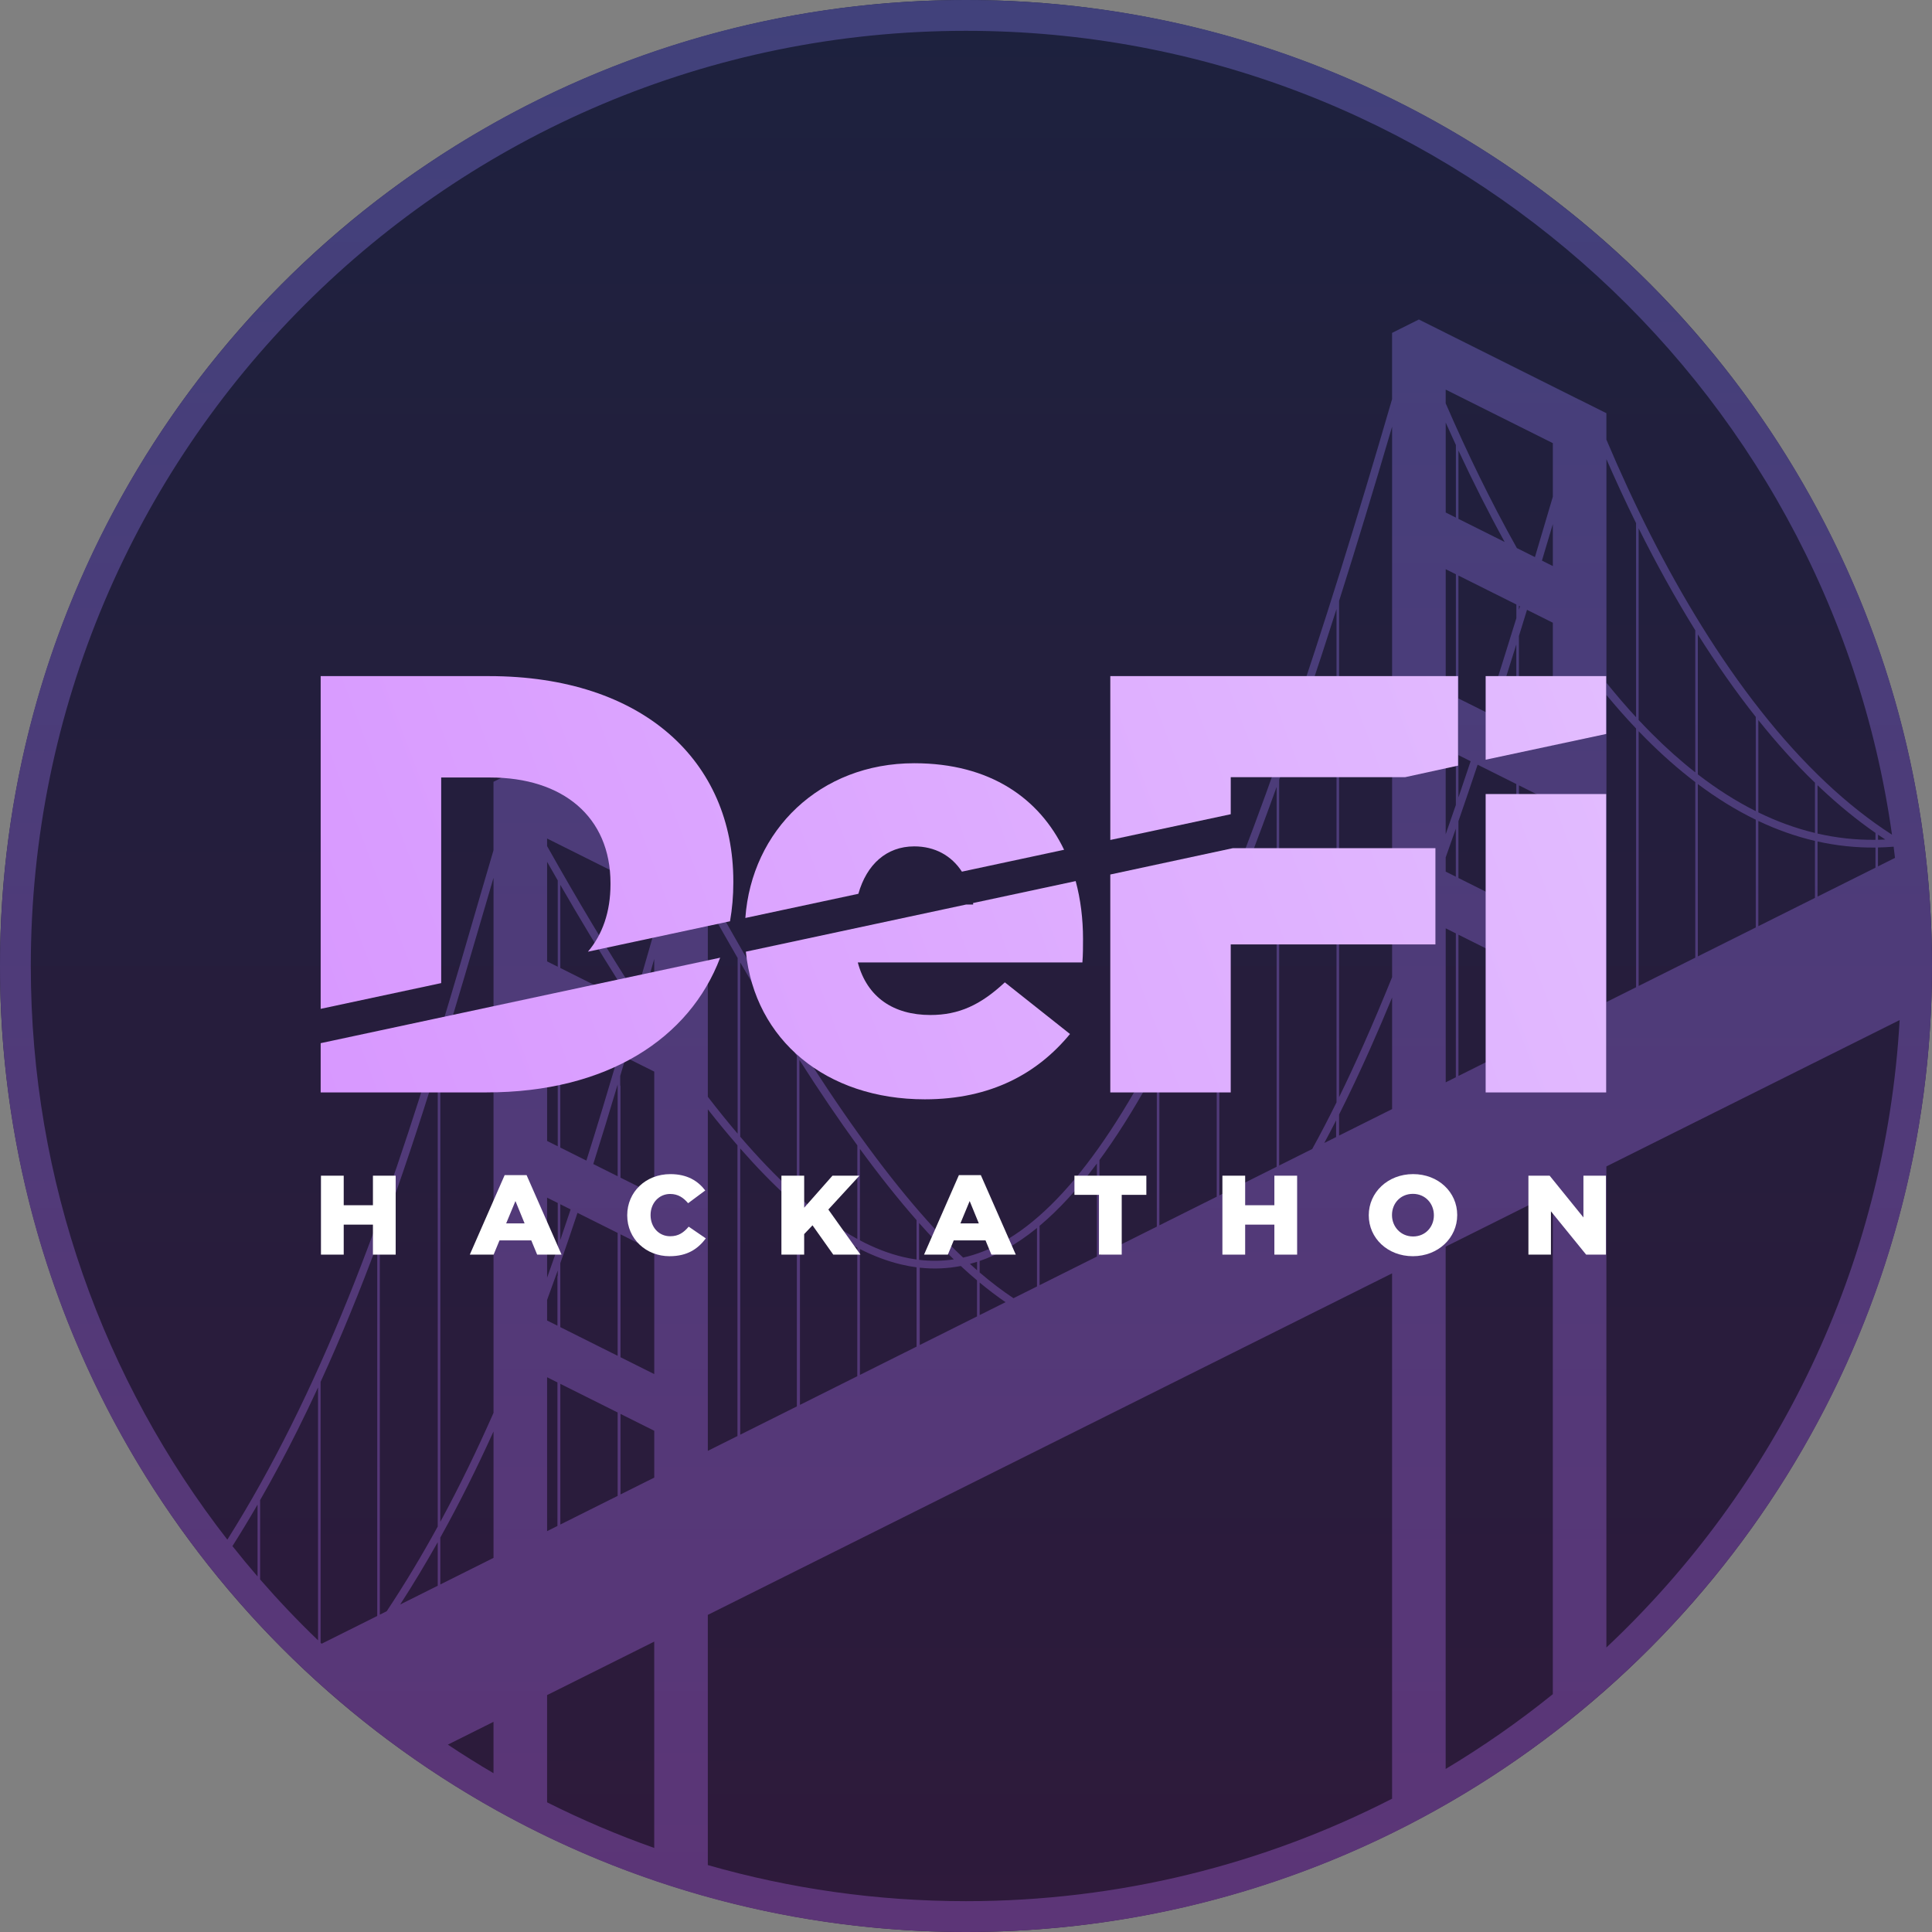 <svg fill="none" height="140" viewBox="0 0 140 140" width="140" xmlns="http://www.w3.org/2000/svg" xmlns:xlink="http://www.w3.org/1999/xlink"><rect x="0" y="0" width="140" height="140" fill="#808080" stroke="none"/><linearGradient id="a" gradientUnits="userSpaceOnUse" x1="70" x2="70" y1="0" y2="140"><stop offset="0" stop-color="#1d213e"/><stop offset="1" stop-color="#2e1a3b"/></linearGradient><linearGradient id="b" gradientUnits="userSpaceOnUse" x1="70" x2="70" y1="0" y2="140"><stop offset="0" stop-color="#41417b"/><stop offset="1" stop-color="#5c3577"/></linearGradient><linearGradient id="c" gradientUnits="userSpaceOnUse" x1="23.237" x2="114.905" y1="79.684" y2="45.065"><stop offset="0" stop-color="#d898ff"/><stop offset="1" stop-color="#e2bcff"/></linearGradient><circle cx="70" cy="70" fill="url(#a)" r="70"/><path clip-rule="evenodd" d="m140 70c0 38.66-31.34 70-70 70-38.66 0-70-31.34-70-70 0-38.66 31.34-70 70-70 38.66 0 70 31.34 70 70zm-39.125 60.34c-9.259 4.747-19.754 7.426-30.875 7.426-6.49 0-12.767-.912-18.709-2.616v-18.129l49.584-24.747zm3.883-2.155c2.717-1.627 5.311-3.438 7.764-5.418v-36.306l-7.764 3.875zm11.647-8.801c12.261-11.525 20.229-27.565 21.25-45.465l-21.25 10.605zm20.815-58.03c.034.27.067.541.098.812l-1.232.615v-1.369c.375-.008.753-.027 1.134-.058zm-.117-.868c-1.658-1.063-3.253-2.334-4.782-3.773-6.65-6.254-12.032-15.658-15.916-24.86v-1.912l-.774.387.773-.387-1.941-.97-.004.002-9.702-4.851-.001 0-1.939-.97-1.942.97v4.803c-5.111 17.564-9.783 31.442-14.345 41.615-2.328 5.191-4.624 9.41-6.931 12.66-2.308 3.251-4.616 5.518-6.964 6.823-.939.522-1.886.891-2.844 1.107-5.449-5.141-11.502-14.014-18.501-26.669v-1.99l-.696.348.696-.348-1.941-.97-.004.002-9.703-4.851-.001 0-1.94-.97-1.941.97v4.964c-.324 1.101-.647 2.207-.972 3.317l-.001.003c-3.768 13.004-7.724 26.411-13.719 38.425-1.409 2.825-2.932 5.569-4.593 8.207-8.927-11.478-14.243-25.902-14.243-41.569 0-37.426 30.34-67.766 67.766-67.766 34.197 0 62.478 25.33 67.103 58.252zm-120.259 51.55c.591.746 1.197 1.48 1.819 2.2v-5.207c-.588 1.016-1.193 2.019-1.819 3.007zm2.005 2.416c1.333 1.532 2.733 3.004 4.197 4.411v-18.323c-.478 1.033-.969 2.057-1.475 3.072-.863 1.729-1.768 3.428-2.722 5.093zm4.457 4.659c-.025-.023-.049-.046-.074-.07v-18.907c1.487-3.247 2.844-6.581 4.104-9.966v26.931zm9.147 7.311c1.081.721 2.184 1.412 3.308 2.071v-3.722zm7.191 4.181c2.503 1.256 5.095 2.362 7.764 3.306v-14.951l-7.764 3.875zm7.764-61.111v4.056l-.511-.256c-.135-.204-.271-.41-.406-.617.307-1.062.613-2.124.917-3.183zm0-1.984c-.163.565-.326 1.13-.488 1.696-.274.953-.549 1.907-.825 2.862-2.063-3.187-4.209-6.771-6.451-10.755v-.549l7.764 3.879zm-1.519 5.269c-.314-.481-.629-.972-.947-1.471v1.009l.944.472zm-1.133 3.882v-.331l-4.154-2.076v8.904l1.89.945c.78-2.469 1.53-4.954 2.264-7.442zm-3.407 10.979-.747-.373v2.591c.253-.737.501-1.477.747-2.218zm-.747 3.899c.425-1.211.84-2.428 1.245-3.65l2.909 1.454v8.905l-4.154-2.077zm-.186-1.139v-3.226l-.771-.385v5.8c.261-.727.518-1.456.771-2.188zm-.771 3.8c.261-.708.518-1.419.771-2.133v.376l-.022.059v3.564l-.749-.375zm-3.883 8.182v-38.774c-.145.494-.289.988-.434 1.484l-.002.007-0.0.001c-1.11 3.795-2.233 7.636-3.419 11.476v33.702c1.388-2.557 2.665-5.195 3.855-7.895zm-3.855 9.037c1.386-2.491 2.665-5.06 3.855-7.688v9.161l-3.855 1.926zm-.187-.799v-33.442c-1.301 4.191-2.68 8.376-4.197 12.489v27.34l.498-.248c1.317-1.984 2.546-4.034 3.699-6.139zm-2.722 5.651c.952-1.473 1.858-2.981 2.722-4.518v3.158zm13.993-31.918c.605-1.913 1.191-3.834 1.765-5.758v6.641zm1.952-6.384v.742l.021-.069v6.698l2.445 1.222v-8.907l-2.068-1.033c-.132.449-.265.898-.398 1.346zm2.466 29.106v-3.395l-2.445-1.221v5.837zm0-7.501-2.445-1.222v-8.906l2.445 1.221zm3.883 5.562 2.147-1.072v-21.07c-.706-.812-1.422-1.68-2.147-2.604zm0-25.656c.73.947 1.45 1.838 2.159 2.672v-12.73c-.71-1.227-1.43-2.495-2.159-3.804zm-6.535-7.256v-1.21c-1.35-2.134-2.734-4.43-4.154-6.891v6.023zm-5.112 27.578.749.375v10.403l-.749.374zm5.112 2.554-4.154-2.076v10.196l4.154-2.075zm-4.341-19.29v-8.904l-.771-.385v8.903zm0-13.012v-6.253c-.256-.444-.513-.894-.771-1.349v7.217zm26.186 18.573c.852.961 1.689 1.839 2.514 2.634-.828.124-1.666.136-2.514.034zm-4.29-5.371c1.405 1.921 2.771 3.642 4.104 5.16v2.855c-.33-.046-.662-.108-.995-.188-1.014-.242-2.05-.641-3.108-1.201zm-4.383-6.446c1.438 2.252 2.835 4.315 4.197 6.19v6.782c-1.358-.74-2.755-1.741-4.197-3.009zm-4.29-7.066c1.404 2.419 2.771 4.676 4.104 6.773v10.091c-.08-.071-.16-.144-.241-.217-1.256-1.143-2.542-2.483-3.863-4.02zm16.089 22.093c-.035-.032-.069-.064-.104-.096-.978.19-1.969.231-2.975.122v5.604l4.15-2.073v-2.611c-.355-.299-.712-.615-1.072-.946zm.557-.248c.173.158.346.311.518.461v-.613c-.172.055-.345.106-.518.152zm.705 3.71v-2.357c.631.523 1.256.997 1.875 1.42zm0-3.088c.832.712 1.648 1.333 2.45 1.864l1.704-.851v-4.239c-.738.602-1.483 1.113-2.235 1.531-.635.353-1.274.639-1.919.86zm25.83-9.813-.857.428c.286-.531.571-1.076.857-1.637zm-1.732.865c.586-1.062 1.173-2.188 1.761-3.379v-35.749c-1.41 4.43-2.792 8.553-4.154 12.369v27.955zm1.948-.973v-1.526c.757-1.504 1.515-3.111 2.276-4.822.52-1.169 1.042-2.387 1.565-3.654v8.083zm1.765-6.575c.689-1.549 1.38-3.184 2.076-4.905v-39.886c-1.306 4.45-2.585 8.658-3.841 12.624v35.957c.587-1.2 1.175-2.463 1.765-3.79zm5.959-12.551v-1.03c.244-.683.488-1.376.734-2.079v3.476zm0-2.708c.245-.698.491-1.406.737-2.124v-3.703l-.737-.368zm.924 3.169v-4.119c.461-1.328.924-2.692 1.39-4.091l2.803 1.401v8.905zm0-5.839c.294-.86.588-1.734.884-2.623l-.884-.442zm4.193-5.077-1.645-.822c.544-1.681 1.092-3.409 1.645-5.184zm-2.151-1.075c.71-2.198 1.428-4.476 2.155-6.835v-.993l-4.197-2.097v8.904zm2.341 1.171v-6.714c.195-.627.39-1.26.586-1.899l1.871.935v8.906zm0-8.612.078-.254-.078-.039zm2.457-3.172-.789-.395c.262-.873.525-1.755.789-2.648zm-1.297-.649c.429-1.431.861-2.888 1.297-4.373v-3.885l-7.764-3.879v.995c1.532 3.529 3.251 7.09 5.158 10.487zm-57.588 63.594 4.104-2.05v-14.562c-.205-.178-.411-.361-.618-.548-1.138-1.036-2.299-2.229-3.486-3.581zm8.674-4.332 4.104-2.05v-5.748c-.373-.049-.748-.118-1.125-.208-.981-.234-1.973-.606-2.979-1.115zm50.212-41.495-2.457-1.227v8.905l2.457 1.228zm0 13.012-2.457-1.227v5.857l2.457-1.227zm6.031.391-2.148 1.073v-22.252c.699.846 1.415 1.657 2.148 2.429zm-.001-19.568c-.733-.794-1.448-1.628-2.147-2.496v-16.201c.674 1.547 1.39 3.097 2.147 4.634zm-13.794-10.726v8.903l.737.369v-8.904zm.734 26.391v10.427l-.734.366v-11.159zm4.383 2.19-4.193-2.095v10.236l4.193-2.094zm-4.193-37.178c1.04 2.233 2.156 4.457 3.348 6.624l-3.348-1.674zm-.187-.402v5.26l-.737-.369v-6.518c.242.542.487 1.085.737 1.627zm17.348 23.723v-10.295c-1.477-2.377-2.846-4.863-4.104-7.388v13.887c.314.336.631.664.951.984 1.02 1.022 2.071 1.964 3.153 2.812zm.186-9.997v10.142c1.351 1.043 2.75 1.939 4.197 2.663v-6.829c-1.481-1.871-2.881-3.879-4.197-5.976zm4.384 6.21v6.687c1.327.649 2.695 1.152 4.103 1.49v-3.639c-1.429-1.383-2.797-2.907-4.103-4.539zm4.29 4.718v3.503c1.361.312 2.76.469 4.197.453v-.501c-1.368-.95-2.69-2.036-3.963-3.233-.078-.074-.156-.148-.234-.222zm4.383 3.584v.369c.174-.004.349-.01.525-.019-.176-.115-.351-.231-.525-.35zm-.186.932v1.459l-4.197 2.096v-3.995c1.361.302 2.76.455 4.197.44zm-4.384-.482v4.13l-4.103 2.05v-7.625c1.326.629 2.694 1.117 4.103 1.446zm-4.29-1.535v7.808l-4.197 2.096v-12.488c1.35 1.011 2.749 1.881 4.197 2.584zm-4.383-2.725v12.722l-4.104 2.05v-18.461c.184.191.369.38.554.566 1.142 1.143 2.325 2.191 3.55 3.123zm-30.337 27.875v-27.527c-1.403 3.904-2.784 7.481-4.154 10.731v18.871zm-4.341 2.168v-18.523c-.376.884-.75 1.743-1.125 2.577-1.013 2.259-2.022 4.338-3.03 6.237v11.784zm-4.341 2.168v-11.528c-1.254 2.336-2.508 4.392-3.769 6.168-.129.181-.257.359-.386.534v6.901zm-4.341 2.168v-6.742c-1.369 1.833-2.751 3.341-4.154 4.517v4.3zm-17.364 8.673v-9.314c-1.357-.709-2.74-1.666-4.154-2.868v14.258z" fill="url(#b)" fill-rule="evenodd"/><path d="m35.246 79.161h-12.009v-3.569l28.949-6.194c-2.207 5.831-8.157 9.762-16.94 9.762z" fill="url(#c)"/><path d="m52.899 66.759c.16-.903.241-1.839.241-2.803v-.086c0-8.691-6.519-14.876-17.714-14.876h-12.189v24.111l8.733-1.866v-14.898h3.546c5.26 0 8.722 2.84 8.722 7.659v.086c0 1.996-.583 3.636-1.634 4.877z" fill="url(#c)"/><path d="m54.047 68.963c.652 6.42 5.83 10.698 12.969 10.698 4.811 0 8.182-1.893 10.52-4.733l-4.721-3.743c-1.753 1.635-3.327 2.366-5.395 2.366-2.653 0-4.586-1.268-5.26-3.807h16.275c.045-.559.045-1.185.045-1.701 0-1.457-.175-2.872-.532-4.196l-7.439 1.592c.005.036.01.072.014.108h-.519z" fill="url(#c)"/><path d="m62.201 64.768-8.19 1.752c.456-6.336 5.389-11.213 12.239-11.213 5.514 0 9.073 2.563 10.858 6.271l-7.405 1.585c-.754-1.161-1.956-1.831-3.453-1.831-2.012 0-3.448 1.31-4.05 3.437z" fill="url(#c)"/><path d="m80.456 63.37v15.791h8.727v-10.724h14.833v-6.975h-14.681z" fill="url(#c)"/><path d="m89.184 59.001-8.727 1.866v-11.873h25.198v6.486l-3.837.838h-12.633z" fill="url(#c)"/><path d="m107.656 57.539v21.623h8.733v-21.623z" fill="url(#c)"/><path d="m116.389 53.186-8.733 1.866v-6.058h8.733z" fill="url(#c)"/><g fill="#fff"><path d="m23.258 90.915h1.649v-2.174h2.117v2.174h1.649v-5.72h-1.649v2.141h-2.117v-2.141h-1.649z"/><path d="m34.044 90.915h1.726l.425-1.03h2.304l.425 1.03h1.768l-2.533-5.761h-1.59zm2.635-2.264.672-1.618.663 1.618z"/><path d="m48.52 91.029c1.309 0 2.066-.547 2.627-1.291l-1.241-.85c-.357.417-.723.695-1.343.695-.833 0-1.42-.67-1.42-1.528v-.016c0-.834.587-1.52 1.42-1.52.57 0 .961.27 1.3.67l1.241-.923c-.527-.695-1.309-1.185-2.525-1.185-1.802 0-3.128 1.308-3.128 2.975v.016c0 1.708 1.369 2.958 3.069 2.958z"/><path d="m56.624 90.915h1.649v-1.487l.604-.637 1.505 2.125h1.972l-2.329-3.269 2.253-2.452h-1.955l-2.049 2.321v-2.321h-1.649z"/><path d="m66.96 90.915h1.726l.425-1.03h2.304l.425 1.03h1.768l-2.533-5.761h-1.59zm2.635-2.264.671-1.618.663 1.618z"/><path d="m79.635 90.915h1.649v-4.331h1.785v-1.389h-5.211v1.389h1.777z"/><path d="m88.58 90.915h1.649v-2.174h2.117v2.174h1.649v-5.72h-1.649v2.141h-2.117v-2.141h-1.649z"/><path d="m102.382 91.029c1.836 0 3.213-1.332 3.213-2.975v-.016c0-1.643-1.36-2.958-3.196-2.958s-3.213 1.332-3.213 2.975v.016c0 1.643 1.36 2.958 3.196 2.958zm.017-1.43c-.909 0-1.53-.719-1.53-1.544v-.016c0-.825.604-1.528 1.513-1.528.91 0 1.522.711 1.522 1.544v.016c0 .825-.604 1.528-1.505 1.528z"/><path d="m110.755 90.915h1.632v-3.138l2.55 3.138h1.436v-5.72h-1.632v3.024l-2.448-3.024h-1.538z"/></g></svg>